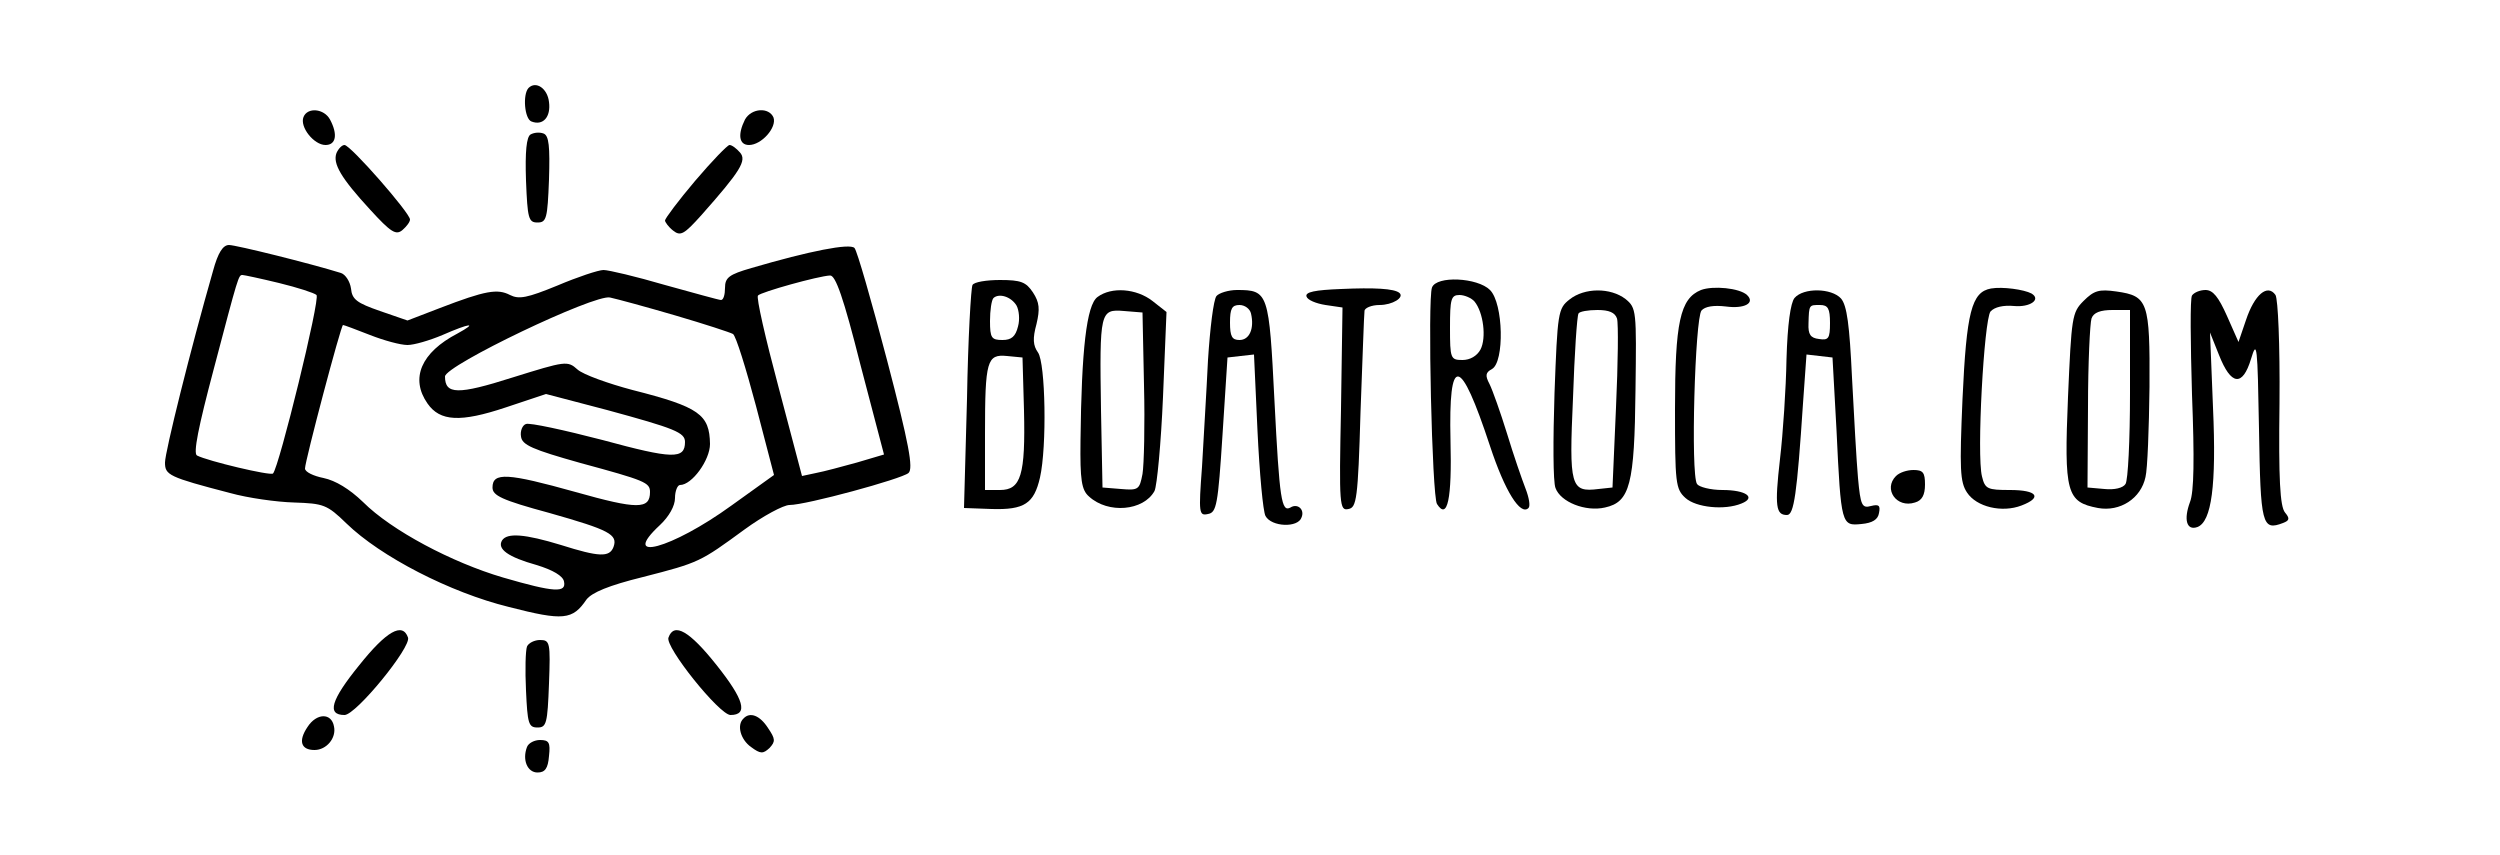 <?xml version="1.0" standalone="no"?>
<!DOCTYPE svg PUBLIC "-//W3C//DTD SVG 20010904//EN"
 "http://www.w3.org/TR/2001/REC-SVG-20010904/DTD/svg10.dtd">
<svg version="1.0" xmlns="http://www.w3.org/2000/svg"
 width="500pt" height="171pt" viewBox="0 0 500 171"
 preserveAspectRatio="xMidYMid meet">

<g transform="translate(0,171) scale(0.1,-0.1)"
fill="#000000" stroke="none">
<path d="M1057 1534 c-12 -13 -8 -62 6 -67 23 -9 39 9 35 39 -3 27 -26 43 -41
28z"/>
<path d="M607 1476 c-8 -20 21 -56 44 -56 21 0 25 21 9 51 -12 22 -45 25 -53
5z"/>
<path d="M1490 1471 c-15 -30 -12 -51 8 -51 25 0 56 35 49 55 -9 21 -44 19
-57 -4z"/>
<path d="M1061 1441 c-8 -5 -11 -34 -9 -92 3 -76 5 -84 23 -84 18 0 20 8 23
86 2 66 0 88 -11 92 -8 3 -19 2 -26 -2z"/>
<path d="M673 1404 c-8 -21 9 -50 67 -113 42 -46 52 -52 65 -41 8 7 15 16 15
21 0 13 -119 149 -131 149 -5 0 -12 -7 -16 -16z"/>
<path d="M1390 1348 c-33 -39 -60 -75 -60 -79 0 -3 7 -13 16 -20 15 -12 22 -8
57 31 78 88 91 109 77 125 -7 8 -16 15 -21 15 -4 0 -35 -32 -69 -72z"/>
<path d="M426 1168 c-45 -157 -96 -362 -96 -383 0 -25 7 -29 130 -61 36 -10
93 -18 128 -19 59 -2 66 -4 105 -42 68 -66 207 -138 325 -167 109 -28 127 -26
155 15 11 14 44 28 113 45 113 29 114 30 203 95 37 27 78 49 90 49 33 0 224
52 238 64 10 9 1 58 -43 226 -31 118 -60 219 -65 224 -9 10 -90 -6 -206 -40
-45 -13 -53 -19 -53 -40 0 -13 -3 -24 -8 -24 -4 0 -54 14 -112 30 -58 17 -113
30 -123 30 -10 0 -52 -14 -92 -31 -61 -25 -77 -28 -95 -19 -25 13 -49 9 -140
-26 l-65 -25 -55 19 c-46 16 -56 23 -58 45 -2 14 -11 28 -20 31 -61 19 -210
56 -224 56 -12 0 -22 -15 -32 -52z m132 -24 c37 -9 71 -20 75 -24 8 -7 -75
-345 -87 -357 -5 -5 -131 25 -152 36 -8 4 3 58 33 171 50 190 50 190 58 190 3
0 36 -7 73 -16z m1163 -164 l47 -179 -54 -16 c-29 -8 -66 -18 -82 -21 l-28 -6
-47 178 c-26 97 -45 180 -41 183 6 7 121 39 144 40 11 1 27 -44 61 -179z
m-370 99 c58 -17 110 -34 115 -37 6 -4 26 -69 46 -144 l36 -138 -85 -61 c-120
-87 -225 -115 -143 -39 18 17 30 38 30 54 0 14 5 26 10 26 24 0 60 50 60 82
-1 59 -21 74 -155 108 -49 13 -99 31 -110 41 -20 18 -24 17 -130 -16 -110 -35
-135 -34 -135 2 0 22 299 165 330 158 14 -3 73 -19 131 -36z m-611 -39 c28
-11 61 -20 75 -20 13 0 44 9 70 20 55 24 72 26 30 3 -73 -38 -95 -90 -60 -140
25 -36 66 -38 156 -8 l81 27 122 -32 c136 -37 156 -45 156 -64 0 -35 -25 -34
-165 4 -77 20 -146 35 -153 32 -7 -2 -12 -14 -10 -25 2 -17 23 -26 119 -53
129 -35 139 -39 139 -58 0 -35 -25 -35 -149 0 -136 38 -166 40 -166 9 0 -16
18 -25 114 -51 120 -34 137 -43 128 -68 -8 -21 -29 -20 -105 4 -72 22 -108 25
-118 9 -10 -17 12 -33 69 -49 33 -10 53 -22 55 -33 5 -23 -19 -22 -122 8 -102
30 -223 94 -280 151 -27 26 -55 43 -79 48 -20 4 -37 12 -37 19 0 15 72 287 76
287 2 0 26 -9 54 -20z"/>
<path d="M1945 1140 c-3 -5 -9 -108 -11 -228 l-6 -218 55 -2 c66 -2 85 11 97
63 14 62 11 229 -4 250 -10 14 -11 28 -3 57 7 30 6 43 -7 63 -14 21 -24 25
-66 25 -27 0 -52 -4 -55 -10z m88 -41 c5 -9 7 -28 3 -42 -5 -20 -13 -27 -31
-27 -22 0 -25 4 -25 38 0 21 3 42 7 46 11 10 35 3 46 -15z m15 -210 c3 -129
-6 -159 -48 -159 l-30 0 0 113 c0 146 4 159 44 155 l31 -3 3 -106z"/>
<path d="M2864 1135 c-9 -22 0 -418 10 -433 21 -33 30 10 27 127 -4 174 19
171 79 -11 30 -91 61 -140 77 -124 4 4 1 21 -6 39 -7 18 -24 67 -37 110 -13
42 -29 87 -35 99 -9 17 -8 23 5 30 25 14 23 131 -4 158 -25 25 -107 29 -116 5z
m85 -28 c18 -22 24 -73 12 -96 -7 -13 -21 -21 -36 -21 -24 0 -25 3 -25 65 0
57 2 65 19 65 10 0 24 -6 30 -13z"/>
<path d="M2682 1132 c-52 -2 -72 -6 -69 -15 2 -7 19 -14 38 -17 l34 -5 -3
-203 c-4 -194 -3 -204 15 -200 16 3 19 19 24 193 4 105 7 196 8 203 0 6 14 12
30 12 26 0 50 15 40 24 -10 9 -51 11 -117 8z"/>
<path d="M3402 1130 c-42 -17 -52 -65 -52 -238 0 -148 1 -160 21 -178 21 -19
78 -25 112 -11 30 12 9 27 -38 27 -24 0 -47 6 -51 12 -13 20 -4 331 9 347 7 8
24 11 49 8 37 -5 59 7 42 23 -15 14 -68 19 -92 10z"/>
<path d="M3982 1133 c-39 -7 -49 -47 -57 -221 -6 -140 -5 -166 9 -187 19 -29
70 -41 109 -26 42 16 32 31 -23 31 -45 0 -50 2 -56 27 -11 42 4 313 17 330 8
9 26 13 47 11 32 -3 55 13 35 25 -15 8 -58 14 -81 10z"/>
<path d="M2195 1116 c-22 -16 -32 -106 -34 -287 -1 -79 2 -99 17 -112 38 -35
109 -29 131 11 5 10 13 95 17 188 l7 170 -28 22 c-32 25 -82 29 -110 8z m93
-176 c2 -80 0 -160 -3 -178 -6 -31 -8 -33 -43 -30 l-37 3 -3 155 c-3 197 -2
202 46 198 l37 -3 3 -145z"/>
<path d="M2433 1118 c-6 -7 -13 -65 -17 -128 -3 -63 -9 -159 -12 -214 -7 -93
-6 -98 12 -94 17 3 20 18 29 158 l10 155 26 3 27 3 7 -153 c4 -84 11 -161 16
-170 12 -22 65 -24 72 -3 7 16 -8 29 -22 20 -18 -10 -22 15 -32 212 -11 218
-12 223 -75 223 -17 0 -36 -6 -41 -12z m69 -35 c7 -30 -3 -53 -23 -53 -15 0
-19 7 -19 35 0 28 4 35 19 35 11 0 21 -8 23 -17z"/>
<path d="M3139 1111 c-23 -18 -24 -26 -30 -188 -3 -92 -3 -177 2 -189 10 -28
60 -48 99 -39 50 11 59 46 61 235 2 159 2 164 -20 182 -30 23 -82 23 -112 -1z
m95 -38 c3 -10 2 -90 -2 -178 l-7 -160 -28 -3 c-56 -7 -59 5 -51 182 3 89 8
164 11 169 2 4 19 7 38 7 23 0 35 -5 39 -17z"/>
<path d="M3589 1114 c-8 -10 -14 -53 -16 -122 -1 -59 -7 -149 -13 -200 -11
-96 -8 -112 14 -112 14 0 20 42 32 223 l7 98 26 -3 26 -3 8 -145 c9 -191 10
-192 50 -188 22 2 33 9 35 22 3 15 0 18 -16 14 -18 -5 -21 1 -26 56 -3 33 -8
124 -12 201 -5 105 -10 144 -22 158 -19 21 -75 22 -93 1z m71 -50 c0 -31 -3
-35 -22 -32 -17 2 -22 9 -21 31 1 38 1 37 23 37 16 0 20 -7 20 -36z"/>
<path d="M4167 1108 c-23 -23 -24 -32 -31 -192 -8 -192 -3 -210 60 -222 44 -8
86 19 95 62 4 16 7 97 8 180 1 171 -3 182 -66 191 -35 5 -45 2 -66 -19z m93
-185 c0 -93 -4 -174 -9 -181 -5 -8 -22 -12 -42 -10 l-34 3 1 161 c0 88 4 168
7 177 4 12 18 17 42 17 l35 0 0 -167z"/>
<path d="M4384 1119 c-4 -6 -3 -95 0 -198 5 -129 4 -195 -4 -215 -13 -35 -7
-58 15 -50 28 11 38 82 31 239 l-6 150 18 -45 c24 -61 47 -64 64 -8 12 40 13
28 16 -140 3 -192 6 -204 48 -188 13 5 14 9 4 21 -10 12 -13 68 -11 218 1 120
-3 208 -8 217 -16 23 -42 1 -59 -50 l-15 -44 -23 52 c-17 38 -28 52 -43 52
-11 0 -23 -5 -27 -11z"/>
<path d="M3792 758 c-26 -26 1 -65 38 -53 14 4 20 15 20 36 0 24 -4 29 -23 29
-13 0 -28 -5 -35 -12z"/>
<path d="M718 379 c-56 -69 -65 -99 -29 -99 23 0 134 136 127 155 -11 31 -43
13 -98 -56z"/>
<path d="M1337 435 c-8 -18 102 -155 124 -155 36 0 27 31 -28 100 -54 68 -85
86 -96 55z"/>
<path d="M1054 417 c-3 -8 -4 -47 -2 -88 3 -66 5 -74 23 -74 18 0 20 8 23 88
3 82 2 87 -18 87 -11 0 -23 -6 -26 -13z"/>
<path d="M615 256 c-19 -28 -13 -46 14 -46 24 0 44 24 39 47 -5 28 -35 27 -53
-1z"/>
<path d="M1487 273 c-14 -13 -6 -42 15 -57 19 -14 24 -14 37 -2 12 13 12 18
-3 40 -16 25 -36 33 -49 19z"/>
<path d="M1054 216 c-10 -26 1 -51 21 -51 15 0 21 8 23 33 3 27 0 32 -18 32
-11 0 -23 -6 -26 -14z"/>
</g>
</svg>
